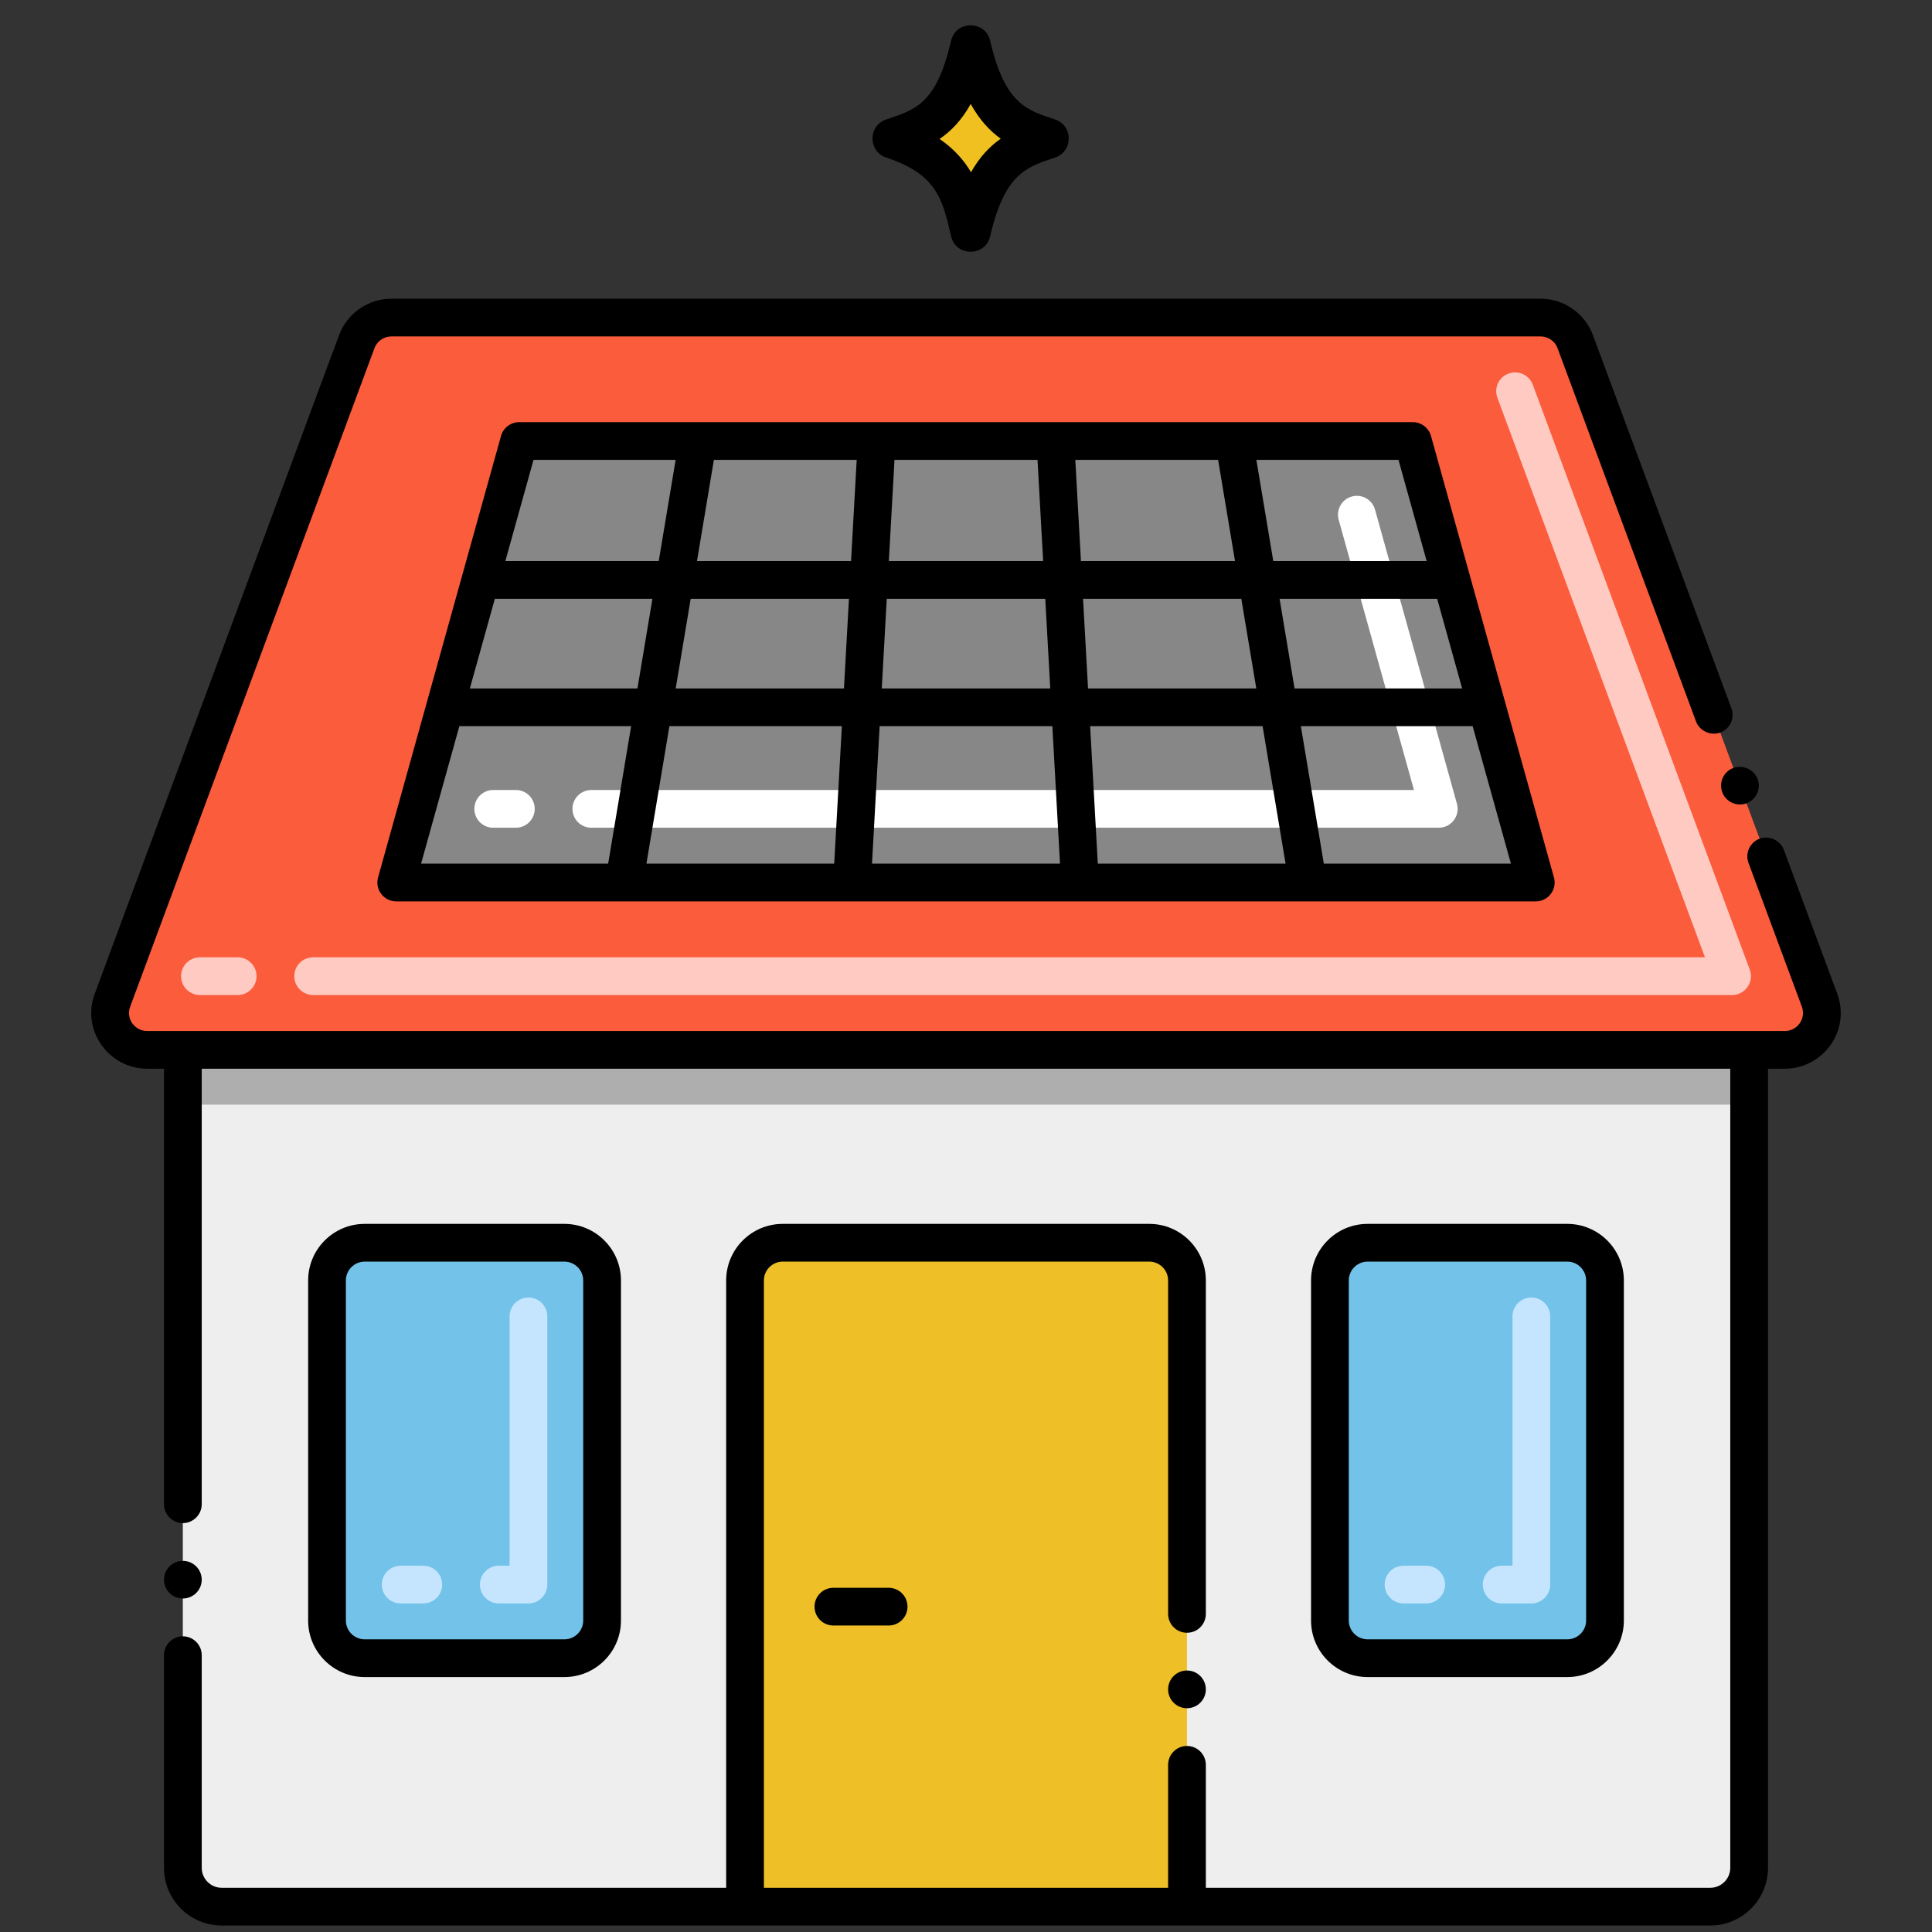 <?xml version="1.0" encoding="utf-8"?>
<!-- Generator: Adobe Illustrator 24.0.0, SVG Export Plug-In . SVG Version: 6.00 Build 0)  -->
<svg version="1.1" id="Layer_1" xmlns="http://www.w3.org/2000/svg" xmlns:xlink="http://www.w3.org/1999/xlink" x="0px" y="0px"
	 viewBox="0 0 256 256" enable-background="new 0 0 256 256" xml:space="preserve">
<rect x="0" y="0" width="256" height="256" fill="#333333" stroke="none"/>
<g>
</g>
<g>
	<path fill="#FB5C3C" d="M14.9,132.531l32.372-87.266c0.71-1.913,2.535-3.183,4.576-3.183h152.304c2.041,0,3.866,1.27,4.576,3.183
		l32.372,87.266c1.183,3.188-1.176,6.578-4.576,6.578H19.476C16.076,139.109,13.718,135.719,14.9,132.531z"/>
	<polygon fill="#878787" points="187.204,58.438 68.796,58.438 52.503,116.939 203.497,116.939 	"/>
	<path fill="#EEEEEE" d="M231.774,139.109v108.389c0,2.842-2.304,5.146-5.146,5.146H29.372c-2.842,0-5.146-2.304-5.146-5.146
		V139.109H231.774z"/>
	<rect x="24.226" y="139.109" fill="#AEAEAE" width="207.548" height="7.262"/>
	<path fill="#EFBF27" d="M157.282,252.643H98.718v-82.977c0-2.761,2.239-5,5-5h48.563c2.761,0,5,2.239,5,5V252.643z"/>
	<path fill="#72C2E9" d="M74.783,219.724H48.329c-2.761,0-5-2.239-5-5v-45.057c0-2.761,2.239-5,5-5h26.453c2.761,0,5,2.239,5,5
		v45.057C79.783,217.486,77.544,219.724,74.783,219.724z"/>
	<path fill="#72C2E9" d="M207.671,219.724h-26.453c-2.761,0-5-2.239-5-5v-45.057c0-2.761,2.239-5,5-5h26.453c2.761,0,5,2.239,5,5
		v45.057C212.671,217.486,210.432,219.724,207.671,219.724z"/>
	<path fill="#F0C020" d="M138.961,18.353c-3.961-1.309-8.051-2.453-10.348-12.345c-2.115,9.112-5.504,10.745-10.348,12.345
		c7.9,2.61,9.092,6.933,10.348,12.345C130.778,21.369,134.359,19.874,138.961,18.353z"/>
	<path d="M126.022,31.3c-1.147-4.945-1.905-8.212-8.591-10.421c-2.43-0.803-2.424-4.25,0-5.051c4.025-1.33,6.684-2.209,8.591-10.422
		c0.633-2.73,4.546-2.737,5.181,0c1.95,8.399,4.863,9.193,8.591,10.421c2.43,0.803,2.424,4.25,0,5.051
		c-3.881,1.282-6.686,2.209-8.591,10.421C130.567,34.042,126.659,34.043,126.022,31.3z M124.502,18.414
		c1.914,1.314,3.222,2.815,4.164,4.403c1.141-2.017,2.462-3.405,3.934-4.439c-1.411-1.01-2.778-2.44-3.977-4.601
		C127.437,15.911,126.051,17.352,124.502,18.414z"/>
	<path fill="#FFCAC2" d="M229.509,131.848H41.492c-1.381,0-2.5-1.119-2.5-2.5s1.119-2.5,2.5-2.5h184.423l-27.502-74.135
		c-0.48-1.294,0.18-2.733,1.475-3.213c1.292-0.48,2.732,0.179,3.213,1.474l28.752,77.505
		C232.458,130.109,231.25,131.848,229.509,131.848z M31.492,131.848h-5c-1.381,0-2.5-1.119-2.5-2.5s1.119-2.5,2.5-2.5h5
		c1.381,0,2.5,1.119,2.5,2.5S32.873,131.848,31.492,131.848z"/>
	<path fill="#FFFFFF" d="M190.646,109.678H78.354c-1.381,0-2.5-1.119-2.5-2.5s1.119-2.5,2.5-2.5h109.001l-9.973-35.808
		c-0.37-1.33,0.407-2.709,1.737-3.079c1.333-0.372,2.709,0.408,3.079,1.737l10.855,38.979
		C193.499,108.103,192.294,109.678,190.646,109.678z M68.354,109.678h-3c-1.381,0-2.5-1.119-2.5-2.5s1.119-2.5,2.5-2.5h3
		c1.381,0,2.5,1.119,2.5,2.5S69.734,109.678,68.354,109.678z"/>
	<path fill="#C5E5FE" d="M70.022,212.464H66.09c-1.381,0-2.5-1.119-2.5-2.5s1.119-2.5,2.5-2.5h1.432v-33.036
		c0-1.381,1.119-2.5,2.5-2.5s2.5,1.119,2.5,2.5v35.536C72.522,211.345,71.403,212.464,70.022,212.464z M56.09,212.464h-3
		c-1.381,0-2.5-1.119-2.5-2.5s1.119-2.5,2.5-2.5h3c1.381,0,2.5,1.119,2.5,2.5S57.471,212.464,56.09,212.464z"/>
	<path fill="#C5E5FE" d="M202.91,212.464h-3.933c-1.381,0-2.5-1.119-2.5-2.5s1.119-2.5,2.5-2.5h1.433v-33.036
		c0-1.381,1.119-2.5,2.5-2.5s2.5,1.119,2.5,2.5v35.536C205.41,211.345,204.291,212.464,202.91,212.464z M188.978,212.464h-3
		c-1.381,0-2.5-1.119-2.5-2.5s1.119-2.5,2.5-2.5h3c1.381,0,2.5,1.119,2.5,2.5S190.358,212.464,188.978,212.464z"/>
	<path d="M74.78,222.22c4.14,0,7.5-3.36,7.5-7.49v-45.06c0-4.14-3.36-7.5-7.5-7.5H48.33c-4.14,0-7.5,3.36-7.5,7.5v45.06
		c0,4.13,3.36,7.49,7.5,7.49H74.78z M45.83,214.73v-45.06c0-1.38,1.12-2.5,2.5-2.5h26.45c1.38,0,2.5,1.12,2.5,2.5v45.06
		c0,1.37-1.12,2.49-2.5,2.49H48.33C46.95,217.22,45.83,216.1,45.83,214.73z"/>
	<path d="M207.67,222.22c4.13,0,7.5-3.36,7.5-7.5v-45.05c0-4.14-3.37-7.5-7.5-7.5h-26.45c-4.14,0-7.5,3.36-7.5,7.5v45.05
		c0,4.14,3.36,7.5,7.5,7.5H207.67z M178.72,214.72v-45.05c0-1.38,1.12-2.5,2.5-2.5h26.45c1.38,0,2.5,1.12,2.5,2.5v45.05
		c0,1.38-1.12,2.5-2.5,2.5h-26.45C179.84,217.22,178.72,216.1,178.72,214.72z"/>
	<circle cx="157.28" cy="223.85" r="2.5"/>
	<path d="M229.68,101.76c-1.29,0.47-1.95,1.92-1.47,3.21c0.495,1.349,2.006,1.942,3.21,1.47c1.29-0.48,1.96-1.92,1.479-3.21
		C232.43,101.98,230.95,101.29,229.68,101.76z"/>
	<path d="M24.23,211.81c1.37,0,2.5-1.12,2.5-2.49c0-1.38-1.13-2.5-2.5-2.5c-1.38,0-2.5,1.12-2.5,2.5
		C21.73,210.69,22.85,211.81,24.23,211.81z"/>
	<path d="M234.27,247.5V141.61h2.25c5.031-0.025,8.741-5.021,6.92-9.95l-7.069-19.05c-0.46-1.26-1.95-1.95-3.21-1.48
		c-1.258,0.459-1.971,1.902-1.471,3.22l7.07,19.05c0.584,1.64-0.657,3.21-2.24,3.21c-10.879,0-206.194,0-217.04,0
		c-1.625,0-2.823-1.628-2.24-3.2l32.38-87.28c0.34-0.92,1.24-1.55,2.23-1.55h152.3c0.99,0,1.891,0.63,2.23,1.55l18.35,49.46
		c0.46,1.26,1.94,1.95,3.21,1.48c1.285-0.469,1.966-1.885,1.48-3.22L211.069,44.4c-1.069-2.88-3.85-4.82-6.92-4.82H51.85
		c-3.07,0-5.85,1.94-6.92,4.82l-32.37,87.26c-1.804,4.773,1.77,9.925,6.92,9.95h2.25v57.71c0,1.37,1.12,2.5,2.5,2.5
		c1.37,0,2.5-1.13,2.5-2.5c0-0.01,0-0.01,0-0.02v-57.69h202.54V247.5c0,1.45-1.189,2.64-2.64,2.64h-66.85v-16.29
		c0-1.38-1.12-2.5-2.5-2.5c-1.381,0-2.5,1.12-2.5,2.5v16.29H101.22v-80.47c0-1.38,1.12-2.5,2.5-2.5h48.561c1.38,0,2.5,1.12,2.5,2.5
		v44.18c0,1.38,1.119,2.5,2.5,2.5c1.38,0,2.5-1.12,2.5-2.5v-44.18c0-4.14-3.36-7.5-7.5-7.5H103.72c-4.14,0-7.5,3.36-7.5,7.5v80.47
		H29.37c-1.45,0-2.64-1.19-2.64-2.64v-28.18c0-1.38-1.13-2.5-2.5-2.5c-1.38,0-2.5,1.12-2.5,2.5v28.18c0,4.21,3.43,7.64,7.64,7.64
		c8.799,0,182.085,0,197.26,0C230.84,255.14,234.27,251.71,234.27,247.5z"/>
	<path d="M187.204,55.938H68.796c-1.123,0-2.107,0.748-2.408,1.829l-16.292,58.5c-0.444,1.592,0.756,3.171,2.408,3.171
		c7.221,0,144.992,0,150.994,0c1.651,0,2.853-1.577,2.408-3.171l-16.293-58.5C189.312,56.687,188.326,55.938,187.204,55.938z
		 M185.306,60.938l3.734,13.406h-20.324l-2.24-13.406H185.306z M118.524,60.938h18.952l0.747,13.406h-20.446L118.524,60.938z
		 M117.499,79.344h21.003l0.662,11.88h-22.326L117.499,79.344z M70.695,60.938h18.83l-2.24,13.406H66.961L70.695,60.938z
		 M80.585,114.438h-24.79l5.073-18.214h22.761L80.585,114.438z M62.26,91.225l3.309-11.88h20.881l-1.985,11.88H62.26z
		 M110.536,114.438H85.655l3.044-18.214h22.853L110.536,114.438z M111.829,91.225H89.534l1.985-11.88h20.972L111.829,91.225z
		 M112.769,74.344H92.354l2.24-13.406h18.922L112.769,74.344z M115.544,114.438l1.014-18.214h22.883l1.015,18.214H115.544z
		 M142.484,60.938h18.922l2.24,13.406h-20.415L142.484,60.938z M143.509,79.344h20.972l1.985,11.88h-22.295L143.509,79.344z
		 M145.464,114.438l-1.015-18.214h22.852l3.044,18.214H145.464z M200.206,114.438h-24.791l-3.044-18.214h22.762L200.206,114.438z
		 M193.741,91.225h-22.205l-1.985-11.88h20.881L193.741,91.225z"/>
	<path d="M110.43,210.39c-1.38,0-2.5,1.12-2.5,2.5c0,1.38,1.12,2.5,2.5,2.5h7.32c1.38,0,2.5-1.12,2.5-2.5c0-1.38-1.12-2.5-2.5-2.5
		H110.43z"/>
</g>
</svg>

